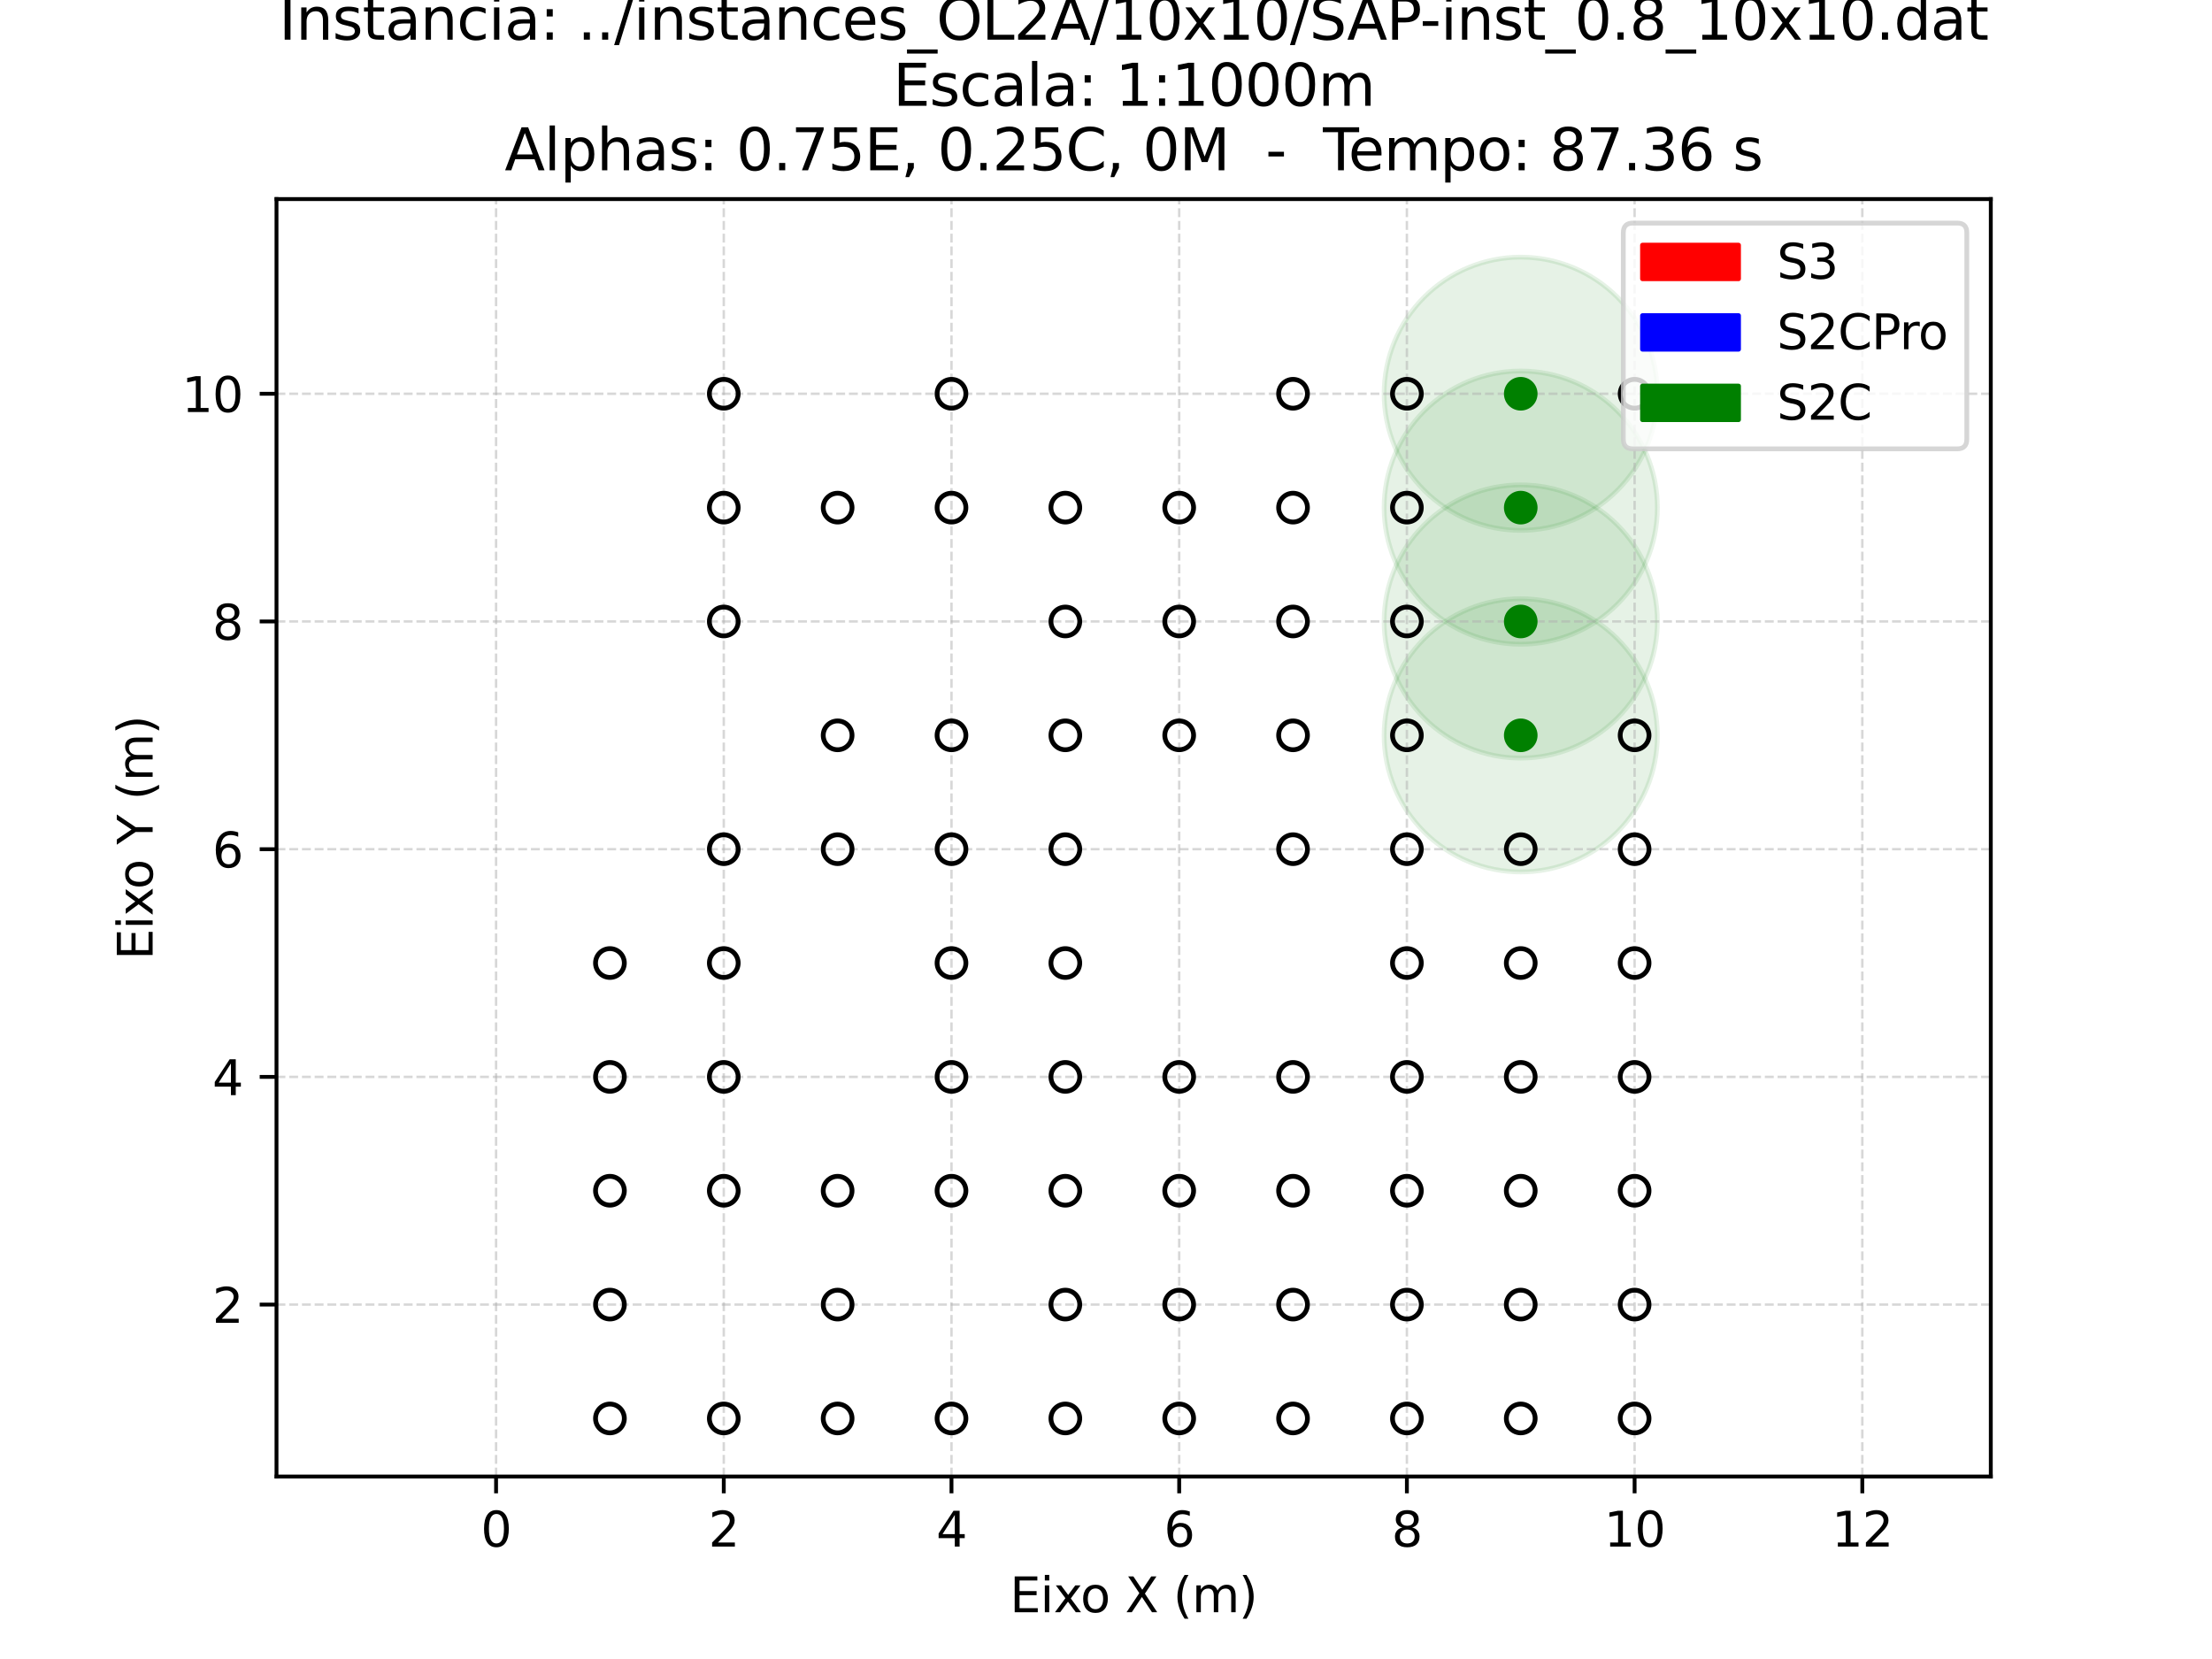 <?xml version="1.0" encoding="utf-8" standalone="no"?>
<!DOCTYPE svg PUBLIC "-//W3C//DTD SVG 1.1//EN"
  "http://www.w3.org/Graphics/SVG/1.1/DTD/svg11.dtd">
<svg xmlns:xlink="http://www.w3.org/1999/xlink" width="460.8pt" height="345.6pt" viewBox="0 0 460.8 345.6" xmlns="http://www.w3.org/2000/svg" version="1.1">
 <defs>
  <style type="text/css">*{stroke-linejoin: round; stroke-linecap: butt}</style>
 </defs>
 <g id="figure_1">
  <g id="patch_1">
   <path d="M 0 345.6 
L 460.8 345.6 
L 460.8 0 
L 0 0 
z
" style="fill: #ffffff"/>
  </g>
  <g id="axes_1">
   <g id="patch_2">
    <path d="M 57.6 307.584 
L 414.72 307.584 
L 414.72 41.472 
L 57.6 41.472 
z
" style="fill: #ffffff"/>
   </g>
   <g id="patch_3">
    <path d="M 316.8 181.643 
C 324.348 181.643 331.588 178.644 336.925 173.307 
C 342.262 167.97 345.261 160.73 345.261 153.182 
C 345.261 145.634 342.262 138.394 336.925 133.057 
C 331.588 127.72 324.348 124.721 316.8 124.721 
C 309.252 124.721 302.012 127.72 296.675 133.057 
C 291.338 138.394 288.339 145.634 288.339 153.182 
C 288.339 160.73 291.338 167.97 296.675 173.307 
C 302.012 178.644 309.252 181.643 316.8 181.643 
z
" clip-path="url(#p02392f5010)" style="fill: #008000; opacity: 0.1; stroke: #008000; stroke-linejoin: miter"/>
   </g>
   <g id="patch_4">
    <path d="M 316.8 157.926 
C 324.348 157.926 331.588 154.927 336.925 149.59 
C 342.262 144.252 345.261 137.012 345.261 129.464 
C 345.261 121.916 342.262 114.677 336.925 109.339 
C 331.588 104.002 324.348 101.003 316.8 101.003 
C 309.252 101.003 302.012 104.002 296.675 109.339 
C 291.338 114.677 288.339 121.916 288.339 129.464 
C 288.339 137.012 291.338 144.252 296.675 149.59 
C 302.012 154.927 309.252 157.926 316.8 157.926 
z
" clip-path="url(#p02392f5010)" style="fill: #008000; opacity: 0.1; stroke: #008000; stroke-linejoin: miter"/>
   </g>
   <g id="patch_5">
    <path d="M 316.8 134.208 
C 324.348 134.208 331.588 131.209 336.925 125.872 
C 342.262 120.535 345.261 113.295 345.261 105.747 
C 345.261 98.199 342.262 90.959 336.925 85.622 
C 331.588 80.284 324.348 77.286 316.8 77.286 
C 309.252 77.286 302.012 80.284 296.675 85.622 
C 291.338 90.959 288.339 98.199 288.339 105.747 
C 288.339 113.295 291.338 120.535 296.675 125.872 
C 302.012 131.209 309.252 134.208 316.8 134.208 
z
" clip-path="url(#p02392f5010)" style="fill: #008000; opacity: 0.1; stroke: #008000; stroke-linejoin: miter"/>
   </g>
   <g id="patch_6">
    <path d="M 316.8 110.49 
C 324.348 110.49 331.588 107.492 336.925 102.154 
C 342.262 96.817 345.261 89.577 345.261 82.029 
C 345.261 74.481 342.262 67.241 336.925 61.904 
C 331.588 56.567 324.348 53.568 316.8 53.568 
C 309.252 53.568 302.012 56.567 296.675 61.904 
C 291.338 67.241 288.339 74.481 288.339 82.029 
C 288.339 89.577 291.338 96.817 296.675 102.154 
C 302.012 107.492 309.252 110.49 316.8 110.49 
z
" clip-path="url(#p02392f5010)" style="fill: #008000; opacity: 0.1; stroke: #008000; stroke-linejoin: miter"/>
   </g>
   <g id="matplotlib.axis_1">
    <g id="xtick_1">
     <g id="line2d_1">
      <path d="M 103.341 307.584 
L 103.341 41.472 
" clip-path="url(#p02392f5010)" style="fill: none; stroke-dasharray: 1.85,0.8; stroke-dashoffset: 0; stroke: #b0b0b0; stroke-opacity: 0.5; stroke-width: 0.5"/>
     </g>
     <g id="line2d_2">
      <defs>
       <path id="m4725214a91" d="M 0 0 
L 0 3.5 
" style="stroke: #000000; stroke-width: 0.8"/>
      </defs>
      <g>
       <use xlink:href="#m4725214a91" x="103.341" y="307.584" style="stroke: #000000; stroke-width: 0.8"/>
      </g>
     </g>
     <g id="text_1">
      <!-- 0 -->
      <g transform="translate(100.16 322.182)scale(0.1 -0.1)">
       <defs>
        <path id="DejaVuSans-30" d="M 2034 4250 
Q 1547 4250 1301 3770 
Q 1056 3291 1056 2328 
Q 1056 1369 1301 889 
Q 1547 409 2034 409 
Q 2525 409 2770 889 
Q 3016 1369 3016 2328 
Q 3016 3291 2770 3770 
Q 2525 4250 2034 4250 
z
M 2034 4750 
Q 2819 4750 3233 4129 
Q 3647 3509 3647 2328 
Q 3647 1150 3233 529 
Q 2819 -91 2034 -91 
Q 1250 -91 836 529 
Q 422 1150 422 2328 
Q 422 3509 836 4129 
Q 1250 4750 2034 4750 
z
" transform="scale(0.016)"/>
       </defs>
       <use xlink:href="#DejaVuSans-30"/>
      </g>
     </g>
    </g>
    <g id="xtick_2">
     <g id="line2d_3">
      <path d="M 150.776 307.584 
L 150.776 41.472 
" clip-path="url(#p02392f5010)" style="fill: none; stroke-dasharray: 1.85,0.8; stroke-dashoffset: 0; stroke: #b0b0b0; stroke-opacity: 0.5; stroke-width: 0.5"/>
     </g>
     <g id="line2d_4">
      <g>
       <use xlink:href="#m4725214a91" x="150.776" y="307.584" style="stroke: #000000; stroke-width: 0.8"/>
      </g>
     </g>
     <g id="text_2">
      <!-- 2 -->
      <g transform="translate(147.595 322.182)scale(0.1 -0.1)">
       <defs>
        <path id="DejaVuSans-32" d="M 1228 531 
L 3431 531 
L 3431 0 
L 469 0 
L 469 531 
Q 828 903 1448 1529 
Q 2069 2156 2228 2338 
Q 2531 2678 2651 2914 
Q 2772 3150 2772 3378 
Q 2772 3750 2511 3984 
Q 2250 4219 1831 4219 
Q 1534 4219 1204 4116 
Q 875 4013 500 3803 
L 500 4441 
Q 881 4594 1212 4672 
Q 1544 4750 1819 4750 
Q 2544 4750 2975 4387 
Q 3406 4025 3406 3419 
Q 3406 3131 3298 2873 
Q 3191 2616 2906 2266 
Q 2828 2175 2409 1742 
Q 1991 1309 1228 531 
z
" transform="scale(0.016)"/>
       </defs>
       <use xlink:href="#DejaVuSans-32"/>
      </g>
     </g>
    </g>
    <g id="xtick_3">
     <g id="line2d_5">
      <path d="M 198.212 307.584 
L 198.212 41.472 
" clip-path="url(#p02392f5010)" style="fill: none; stroke-dasharray: 1.85,0.8; stroke-dashoffset: 0; stroke: #b0b0b0; stroke-opacity: 0.5; stroke-width: 0.5"/>
     </g>
     <g id="line2d_6">
      <g>
       <use xlink:href="#m4725214a91" x="198.212" y="307.584" style="stroke: #000000; stroke-width: 0.8"/>
      </g>
     </g>
     <g id="text_3">
      <!-- 4 -->
      <g transform="translate(195.031 322.182)scale(0.1 -0.1)">
       <defs>
        <path id="DejaVuSans-34" d="M 2419 4116 
L 825 1625 
L 2419 1625 
L 2419 4116 
z
M 2253 4666 
L 3047 4666 
L 3047 1625 
L 3713 1625 
L 3713 1100 
L 3047 1100 
L 3047 0 
L 2419 0 
L 2419 1100 
L 313 1100 
L 313 1709 
L 2253 4666 
z
" transform="scale(0.016)"/>
       </defs>
       <use xlink:href="#DejaVuSans-34"/>
      </g>
     </g>
    </g>
    <g id="xtick_4">
     <g id="line2d_7">
      <path d="M 245.647 307.584 
L 245.647 41.472 
" clip-path="url(#p02392f5010)" style="fill: none; stroke-dasharray: 1.85,0.8; stroke-dashoffset: 0; stroke: #b0b0b0; stroke-opacity: 0.5; stroke-width: 0.5"/>
     </g>
     <g id="line2d_8">
      <g>
       <use xlink:href="#m4725214a91" x="245.647" y="307.584" style="stroke: #000000; stroke-width: 0.8"/>
      </g>
     </g>
     <g id="text_4">
      <!-- 6 -->
      <g transform="translate(242.466 322.182)scale(0.1 -0.1)">
       <defs>
        <path id="DejaVuSans-36" d="M 2113 2584 
Q 1688 2584 1439 2293 
Q 1191 2003 1191 1497 
Q 1191 994 1439 701 
Q 1688 409 2113 409 
Q 2538 409 2786 701 
Q 3034 994 3034 1497 
Q 3034 2003 2786 2293 
Q 2538 2584 2113 2584 
z
M 3366 4563 
L 3366 3988 
Q 3128 4100 2886 4159 
Q 2644 4219 2406 4219 
Q 1781 4219 1451 3797 
Q 1122 3375 1075 2522 
Q 1259 2794 1537 2939 
Q 1816 3084 2150 3084 
Q 2853 3084 3261 2657 
Q 3669 2231 3669 1497 
Q 3669 778 3244 343 
Q 2819 -91 2113 -91 
Q 1303 -91 875 529 
Q 447 1150 447 2328 
Q 447 3434 972 4092 
Q 1497 4750 2381 4750 
Q 2619 4750 2861 4703 
Q 3103 4656 3366 4563 
z
" transform="scale(0.016)"/>
       </defs>
       <use xlink:href="#DejaVuSans-36"/>
      </g>
     </g>
    </g>
    <g id="xtick_5">
     <g id="line2d_9">
      <path d="M 293.082 307.584 
L 293.082 41.472 
" clip-path="url(#p02392f5010)" style="fill: none; stroke-dasharray: 1.85,0.8; stroke-dashoffset: 0; stroke: #b0b0b0; stroke-opacity: 0.5; stroke-width: 0.5"/>
     </g>
     <g id="line2d_10">
      <g>
       <use xlink:href="#m4725214a91" x="293.082" y="307.584" style="stroke: #000000; stroke-width: 0.8"/>
      </g>
     </g>
     <g id="text_5">
      <!-- 8 -->
      <g transform="translate(289.901 322.182)scale(0.1 -0.1)">
       <defs>
        <path id="DejaVuSans-38" d="M 2034 2216 
Q 1584 2216 1326 1975 
Q 1069 1734 1069 1313 
Q 1069 891 1326 650 
Q 1584 409 2034 409 
Q 2484 409 2743 651 
Q 3003 894 3003 1313 
Q 3003 1734 2745 1975 
Q 2488 2216 2034 2216 
z
M 1403 2484 
Q 997 2584 770 2862 
Q 544 3141 544 3541 
Q 544 4100 942 4425 
Q 1341 4750 2034 4750 
Q 2731 4750 3128 4425 
Q 3525 4100 3525 3541 
Q 3525 3141 3298 2862 
Q 3072 2584 2669 2484 
Q 3125 2378 3379 2068 
Q 3634 1759 3634 1313 
Q 3634 634 3220 271 
Q 2806 -91 2034 -91 
Q 1263 -91 848 271 
Q 434 634 434 1313 
Q 434 1759 690 2068 
Q 947 2378 1403 2484 
z
M 1172 3481 
Q 1172 3119 1398 2916 
Q 1625 2713 2034 2713 
Q 2441 2713 2670 2916 
Q 2900 3119 2900 3481 
Q 2900 3844 2670 4047 
Q 2441 4250 2034 4250 
Q 1625 4250 1398 4047 
Q 1172 3844 1172 3481 
z
" transform="scale(0.016)"/>
       </defs>
       <use xlink:href="#DejaVuSans-38"/>
      </g>
     </g>
    </g>
    <g id="xtick_6">
     <g id="line2d_11">
      <path d="M 340.518 307.584 
L 340.518 41.472 
" clip-path="url(#p02392f5010)" style="fill: none; stroke-dasharray: 1.85,0.8; stroke-dashoffset: 0; stroke: #b0b0b0; stroke-opacity: 0.5; stroke-width: 0.5"/>
     </g>
     <g id="line2d_12">
      <g>
       <use xlink:href="#m4725214a91" x="340.518" y="307.584" style="stroke: #000000; stroke-width: 0.8"/>
      </g>
     </g>
     <g id="text_6">
      <!-- 10 -->
      <g transform="translate(334.155 322.182)scale(0.1 -0.1)">
       <defs>
        <path id="DejaVuSans-31" d="M 794 531 
L 1825 531 
L 1825 4091 
L 703 3866 
L 703 4441 
L 1819 4666 
L 2450 4666 
L 2450 531 
L 3481 531 
L 3481 0 
L 794 0 
L 794 531 
z
" transform="scale(0.016)"/>
       </defs>
       <use xlink:href="#DejaVuSans-31"/>
       <use xlink:href="#DejaVuSans-30" x="63.623"/>
      </g>
     </g>
    </g>
    <g id="xtick_7">
     <g id="line2d_13">
      <path d="M 387.953 307.584 
L 387.953 41.472 
" clip-path="url(#p02392f5010)" style="fill: none; stroke-dasharray: 1.85,0.8; stroke-dashoffset: 0; stroke: #b0b0b0; stroke-opacity: 0.5; stroke-width: 0.5"/>
     </g>
     <g id="line2d_14">
      <g>
       <use xlink:href="#m4725214a91" x="387.953" y="307.584" style="stroke: #000000; stroke-width: 0.8"/>
      </g>
     </g>
     <g id="text_7">
      <!-- 12 -->
      <g transform="translate(381.59 322.182)scale(0.1 -0.1)">
       <use xlink:href="#DejaVuSans-31"/>
       <use xlink:href="#DejaVuSans-32" x="63.623"/>
      </g>
     </g>
    </g>
    <g id="text_8">
     <!-- Eixo X (m) -->
     <g transform="translate(210.374 335.861)scale(0.1 -0.1)">
      <defs>
       <path id="DejaVuSans-45" d="M 628 4666 
L 3578 4666 
L 3578 4134 
L 1259 4134 
L 1259 2753 
L 3481 2753 
L 3481 2222 
L 1259 2222 
L 1259 531 
L 3634 531 
L 3634 0 
L 628 0 
L 628 4666 
z
" transform="scale(0.016)"/>
       <path id="DejaVuSans-69" d="M 603 3500 
L 1178 3500 
L 1178 0 
L 603 0 
L 603 3500 
z
M 603 4863 
L 1178 4863 
L 1178 4134 
L 603 4134 
L 603 4863 
z
" transform="scale(0.016)"/>
       <path id="DejaVuSans-78" d="M 3513 3500 
L 2247 1797 
L 3578 0 
L 2900 0 
L 1881 1375 
L 863 0 
L 184 0 
L 1544 1831 
L 300 3500 
L 978 3500 
L 1906 2253 
L 2834 3500 
L 3513 3500 
z
" transform="scale(0.016)"/>
       <path id="DejaVuSans-6f" d="M 1959 3097 
Q 1497 3097 1228 2736 
Q 959 2375 959 1747 
Q 959 1119 1226 758 
Q 1494 397 1959 397 
Q 2419 397 2687 759 
Q 2956 1122 2956 1747 
Q 2956 2369 2687 2733 
Q 2419 3097 1959 3097 
z
M 1959 3584 
Q 2709 3584 3137 3096 
Q 3566 2609 3566 1747 
Q 3566 888 3137 398 
Q 2709 -91 1959 -91 
Q 1206 -91 779 398 
Q 353 888 353 1747 
Q 353 2609 779 3096 
Q 1206 3584 1959 3584 
z
" transform="scale(0.016)"/>
       <path id="DejaVuSans-20" transform="scale(0.016)"/>
       <path id="DejaVuSans-58" d="M 403 4666 
L 1081 4666 
L 2241 2931 
L 3406 4666 
L 4084 4666 
L 2584 2425 
L 4184 0 
L 3506 0 
L 2194 1984 
L 872 0 
L 191 0 
L 1856 2491 
L 403 4666 
z
" transform="scale(0.016)"/>
       <path id="DejaVuSans-28" d="M 1984 4856 
Q 1566 4138 1362 3434 
Q 1159 2731 1159 2009 
Q 1159 1288 1364 580 
Q 1569 -128 1984 -844 
L 1484 -844 
Q 1016 -109 783 600 
Q 550 1309 550 2009 
Q 550 2706 781 3412 
Q 1013 4119 1484 4856 
L 1984 4856 
z
" transform="scale(0.016)"/>
       <path id="DejaVuSans-6d" d="M 3328 2828 
Q 3544 3216 3844 3400 
Q 4144 3584 4550 3584 
Q 5097 3584 5394 3201 
Q 5691 2819 5691 2113 
L 5691 0 
L 5113 0 
L 5113 2094 
Q 5113 2597 4934 2840 
Q 4756 3084 4391 3084 
Q 3944 3084 3684 2787 
Q 3425 2491 3425 1978 
L 3425 0 
L 2847 0 
L 2847 2094 
Q 2847 2600 2669 2842 
Q 2491 3084 2119 3084 
Q 1678 3084 1418 2786 
Q 1159 2488 1159 1978 
L 1159 0 
L 581 0 
L 581 3500 
L 1159 3500 
L 1159 2956 
Q 1356 3278 1631 3431 
Q 1906 3584 2284 3584 
Q 2666 3584 2933 3390 
Q 3200 3197 3328 2828 
z
" transform="scale(0.016)"/>
       <path id="DejaVuSans-29" d="M 513 4856 
L 1013 4856 
Q 1481 4119 1714 3412 
Q 1947 2706 1947 2009 
Q 1947 1309 1714 600 
Q 1481 -109 1013 -844 
L 513 -844 
Q 928 -128 1133 580 
Q 1338 1288 1338 2009 
Q 1338 2731 1133 3434 
Q 928 4138 513 4856 
z
" transform="scale(0.016)"/>
      </defs>
      <use xlink:href="#DejaVuSans-45"/>
      <use xlink:href="#DejaVuSans-69" x="63.184"/>
      <use xlink:href="#DejaVuSans-78" x="90.967"/>
      <use xlink:href="#DejaVuSans-6f" x="147.021"/>
      <use xlink:href="#DejaVuSans-20" x="208.203"/>
      <use xlink:href="#DejaVuSans-58" x="239.99"/>
      <use xlink:href="#DejaVuSans-20" x="308.496"/>
      <use xlink:href="#DejaVuSans-28" x="340.283"/>
      <use xlink:href="#DejaVuSans-6d" x="379.297"/>
      <use xlink:href="#DejaVuSans-29" x="476.709"/>
     </g>
    </g>
   </g>
   <g id="matplotlib.axis_2">
    <g id="ytick_1">
     <g id="line2d_15">
      <path d="M 57.6 271.77 
L 414.72 271.77 
" clip-path="url(#p02392f5010)" style="fill: none; stroke-dasharray: 1.85,0.8; stroke-dashoffset: 0; stroke: #b0b0b0; stroke-opacity: 0.5; stroke-width: 0.5"/>
     </g>
     <g id="line2d_16">
      <defs>
       <path id="m275f5fbd5b" d="M 0 0 
L -3.5 0 
" style="stroke: #000000; stroke-width: 0.8"/>
      </defs>
      <g>
       <use xlink:href="#m275f5fbd5b" x="57.6" y="271.77" style="stroke: #000000; stroke-width: 0.8"/>
      </g>
     </g>
     <g id="text_9">
      <!-- 2 -->
      <g transform="translate(44.237 275.57)scale(0.1 -0.1)">
       <use xlink:href="#DejaVuSans-32"/>
      </g>
     </g>
    </g>
    <g id="ytick_2">
     <g id="line2d_17">
      <path d="M 57.6 224.335 
L 414.72 224.335 
" clip-path="url(#p02392f5010)" style="fill: none; stroke-dasharray: 1.85,0.8; stroke-dashoffset: 0; stroke: #b0b0b0; stroke-opacity: 0.5; stroke-width: 0.5"/>
     </g>
     <g id="line2d_18">
      <g>
       <use xlink:href="#m275f5fbd5b" x="57.6" y="224.335" style="stroke: #000000; stroke-width: 0.8"/>
      </g>
     </g>
     <g id="text_10">
      <!-- 4 -->
      <g transform="translate(44.237 228.134)scale(0.1 -0.1)">
       <use xlink:href="#DejaVuSans-34"/>
      </g>
     </g>
    </g>
    <g id="ytick_3">
     <g id="line2d_19">
      <path d="M 57.6 176.9 
L 414.72 176.9 
" clip-path="url(#p02392f5010)" style="fill: none; stroke-dasharray: 1.85,0.8; stroke-dashoffset: 0; stroke: #b0b0b0; stroke-opacity: 0.5; stroke-width: 0.5"/>
     </g>
     <g id="line2d_20">
      <g>
       <use xlink:href="#m275f5fbd5b" x="57.6" y="176.9" style="stroke: #000000; stroke-width: 0.8"/>
      </g>
     </g>
     <g id="text_11">
      <!-- 6 -->
      <g transform="translate(44.237 180.699)scale(0.1 -0.1)">
       <use xlink:href="#DejaVuSans-36"/>
      </g>
     </g>
    </g>
    <g id="ytick_4">
     <g id="line2d_21">
      <path d="M 57.6 129.464 
L 414.72 129.464 
" clip-path="url(#p02392f5010)" style="fill: none; stroke-dasharray: 1.85,0.8; stroke-dashoffset: 0; stroke: #b0b0b0; stroke-opacity: 0.5; stroke-width: 0.5"/>
     </g>
     <g id="line2d_22">
      <g>
       <use xlink:href="#m275f5fbd5b" x="57.6" y="129.464" style="stroke: #000000; stroke-width: 0.8"/>
      </g>
     </g>
     <g id="text_12">
      <!-- 8 -->
      <g transform="translate(44.237 133.264)scale(0.1 -0.1)">
       <use xlink:href="#DejaVuSans-38"/>
      </g>
     </g>
    </g>
    <g id="ytick_5">
     <g id="line2d_23">
      <path d="M 57.6 82.029 
L 414.72 82.029 
" clip-path="url(#p02392f5010)" style="fill: none; stroke-dasharray: 1.85,0.8; stroke-dashoffset: 0; stroke: #b0b0b0; stroke-opacity: 0.5; stroke-width: 0.5"/>
     </g>
     <g id="line2d_24">
      <g>
       <use xlink:href="#m275f5fbd5b" x="57.6" y="82.029" style="stroke: #000000; stroke-width: 0.8"/>
      </g>
     </g>
     <g id="text_13">
      <!-- 10 -->
      <g transform="translate(37.875 85.828)scale(0.1 -0.1)">
       <use xlink:href="#DejaVuSans-31"/>
       <use xlink:href="#DejaVuSans-30" x="63.623"/>
      </g>
     </g>
    </g>
    <g id="text_14">
     <!-- Eixo Y (m) -->
     <g transform="translate(31.795 199.943)rotate(-90)scale(0.1 -0.1)">
      <defs>
       <path id="DejaVuSans-59" d="M -13 4666 
L 666 4666 
L 1959 2747 
L 3244 4666 
L 3922 4666 
L 2272 2222 
L 2272 0 
L 1638 0 
L 1638 2222 
L -13 4666 
z
" transform="scale(0.016)"/>
      </defs>
      <use xlink:href="#DejaVuSans-45"/>
      <use xlink:href="#DejaVuSans-69" x="63.184"/>
      <use xlink:href="#DejaVuSans-78" x="90.967"/>
      <use xlink:href="#DejaVuSans-6f" x="147.021"/>
      <use xlink:href="#DejaVuSans-20" x="208.203"/>
      <use xlink:href="#DejaVuSans-59" x="239.99"/>
      <use xlink:href="#DejaVuSans-20" x="301.074"/>
      <use xlink:href="#DejaVuSans-28" x="332.861"/>
      <use xlink:href="#DejaVuSans-6d" x="371.875"/>
      <use xlink:href="#DejaVuSans-29" x="469.287"/>
     </g>
    </g>
   </g>
   <g id="line2d_25">
    <defs>
     <path id="m1b17b3d517" d="M 0 3 
C 0.796 3 1.559 2.684 2.121 2.121 
C 2.684 1.559 3 0.796 3 0 
C 3 -0.796 2.684 -1.559 2.121 -2.121 
C 1.559 -2.684 0.796 -3 0 -3 
C -0.796 -3 -1.559 -2.684 -2.121 -2.121 
C -2.684 -1.559 -3 -0.796 -3 0 
C -3 0.796 -2.684 1.559 -2.121 2.121 
C -1.559 2.684 -0.796 3 0 3 
z
" style="stroke: #000000"/>
    </defs>
    <g clip-path="url(#p02392f5010)">
     <use xlink:href="#m1b17b3d517" x="127.059" y="295.488" style="fill-opacity: 0; stroke: #000000"/>
    </g>
   </g>
   <g id="line2d_26">
    <g clip-path="url(#p02392f5010)">
     <use xlink:href="#m1b17b3d517" x="127.059" y="271.77" style="fill-opacity: 0; stroke: #000000"/>
    </g>
   </g>
   <g id="line2d_27">
    <g clip-path="url(#p02392f5010)">
     <use xlink:href="#m1b17b3d517" x="127.059" y="248.053" style="fill-opacity: 0; stroke: #000000"/>
    </g>
   </g>
   <g id="line2d_28">
    <g clip-path="url(#p02392f5010)">
     <use xlink:href="#m1b17b3d517" x="127.059" y="224.335" style="fill-opacity: 0; stroke: #000000"/>
    </g>
   </g>
   <g id="line2d_29">
    <g clip-path="url(#p02392f5010)">
     <use xlink:href="#m1b17b3d517" x="127.059" y="200.617" style="fill-opacity: 0; stroke: #000000"/>
    </g>
   </g>
   <g id="line2d_30">
    <g clip-path="url(#p02392f5010)">
     <use xlink:href="#m1b17b3d517" x="150.776" y="295.488" style="fill-opacity: 0; stroke: #000000"/>
    </g>
   </g>
   <g id="line2d_31">
    <g clip-path="url(#p02392f5010)">
     <use xlink:href="#m1b17b3d517" x="150.776" y="248.053" style="fill-opacity: 0; stroke: #000000"/>
    </g>
   </g>
   <g id="line2d_32">
    <g clip-path="url(#p02392f5010)">
     <use xlink:href="#m1b17b3d517" x="150.776" y="224.335" style="fill-opacity: 0; stroke: #000000"/>
    </g>
   </g>
   <g id="line2d_33">
    <g clip-path="url(#p02392f5010)">
     <use xlink:href="#m1b17b3d517" x="150.776" y="200.617" style="fill-opacity: 0; stroke: #000000"/>
    </g>
   </g>
   <g id="line2d_34">
    <g clip-path="url(#p02392f5010)">
     <use xlink:href="#m1b17b3d517" x="150.776" y="176.9" style="fill-opacity: 0; stroke: #000000"/>
    </g>
   </g>
   <g id="line2d_35">
    <g clip-path="url(#p02392f5010)">
     <use xlink:href="#m1b17b3d517" x="150.776" y="129.464" style="fill-opacity: 0; stroke: #000000"/>
    </g>
   </g>
   <g id="line2d_36">
    <g clip-path="url(#p02392f5010)">
     <use xlink:href="#m1b17b3d517" x="150.776" y="105.747" style="fill-opacity: 0; stroke: #000000"/>
    </g>
   </g>
   <g id="line2d_37">
    <g clip-path="url(#p02392f5010)">
     <use xlink:href="#m1b17b3d517" x="150.776" y="82.029" style="fill-opacity: 0; stroke: #000000"/>
    </g>
   </g>
   <g id="line2d_38">
    <g clip-path="url(#p02392f5010)">
     <use xlink:href="#m1b17b3d517" x="174.494" y="295.488" style="fill-opacity: 0; stroke: #000000"/>
    </g>
   </g>
   <g id="line2d_39">
    <g clip-path="url(#p02392f5010)">
     <use xlink:href="#m1b17b3d517" x="174.494" y="271.77" style="fill-opacity: 0; stroke: #000000"/>
    </g>
   </g>
   <g id="line2d_40">
    <g clip-path="url(#p02392f5010)">
     <use xlink:href="#m1b17b3d517" x="174.494" y="248.053" style="fill-opacity: 0; stroke: #000000"/>
    </g>
   </g>
   <g id="line2d_41">
    <g clip-path="url(#p02392f5010)">
     <use xlink:href="#m1b17b3d517" x="174.494" y="176.9" style="fill-opacity: 0; stroke: #000000"/>
    </g>
   </g>
   <g id="line2d_42">
    <g clip-path="url(#p02392f5010)">
     <use xlink:href="#m1b17b3d517" x="174.494" y="153.182" style="fill-opacity: 0; stroke: #000000"/>
    </g>
   </g>
   <g id="line2d_43">
    <g clip-path="url(#p02392f5010)">
     <use xlink:href="#m1b17b3d517" x="174.494" y="105.747" style="fill-opacity: 0; stroke: #000000"/>
    </g>
   </g>
   <g id="line2d_44">
    <g clip-path="url(#p02392f5010)">
     <use xlink:href="#m1b17b3d517" x="198.212" y="295.488" style="fill-opacity: 0; stroke: #000000"/>
    </g>
   </g>
   <g id="line2d_45">
    <g clip-path="url(#p02392f5010)">
     <use xlink:href="#m1b17b3d517" x="198.212" y="248.053" style="fill-opacity: 0; stroke: #000000"/>
    </g>
   </g>
   <g id="line2d_46">
    <g clip-path="url(#p02392f5010)">
     <use xlink:href="#m1b17b3d517" x="198.212" y="224.335" style="fill-opacity: 0; stroke: #000000"/>
    </g>
   </g>
   <g id="line2d_47">
    <g clip-path="url(#p02392f5010)">
     <use xlink:href="#m1b17b3d517" x="198.212" y="200.617" style="fill-opacity: 0; stroke: #000000"/>
    </g>
   </g>
   <g id="line2d_48">
    <g clip-path="url(#p02392f5010)">
     <use xlink:href="#m1b17b3d517" x="198.212" y="176.9" style="fill-opacity: 0; stroke: #000000"/>
    </g>
   </g>
   <g id="line2d_49">
    <g clip-path="url(#p02392f5010)">
     <use xlink:href="#m1b17b3d517" x="198.212" y="153.182" style="fill-opacity: 0; stroke: #000000"/>
    </g>
   </g>
   <g id="line2d_50">
    <g clip-path="url(#p02392f5010)">
     <use xlink:href="#m1b17b3d517" x="198.212" y="105.747" style="fill-opacity: 0; stroke: #000000"/>
    </g>
   </g>
   <g id="line2d_51">
    <g clip-path="url(#p02392f5010)">
     <use xlink:href="#m1b17b3d517" x="198.212" y="82.029" style="fill-opacity: 0; stroke: #000000"/>
    </g>
   </g>
   <g id="line2d_52">
    <g clip-path="url(#p02392f5010)">
     <use xlink:href="#m1b17b3d517" x="221.929" y="295.488" style="fill-opacity: 0; stroke: #000000"/>
    </g>
   </g>
   <g id="line2d_53">
    <g clip-path="url(#p02392f5010)">
     <use xlink:href="#m1b17b3d517" x="221.929" y="271.77" style="fill-opacity: 0; stroke: #000000"/>
    </g>
   </g>
   <g id="line2d_54">
    <g clip-path="url(#p02392f5010)">
     <use xlink:href="#m1b17b3d517" x="221.929" y="248.053" style="fill-opacity: 0; stroke: #000000"/>
    </g>
   </g>
   <g id="line2d_55">
    <g clip-path="url(#p02392f5010)">
     <use xlink:href="#m1b17b3d517" x="221.929" y="224.335" style="fill-opacity: 0; stroke: #000000"/>
    </g>
   </g>
   <g id="line2d_56">
    <g clip-path="url(#p02392f5010)">
     <use xlink:href="#m1b17b3d517" x="221.929" y="200.617" style="fill-opacity: 0; stroke: #000000"/>
    </g>
   </g>
   <g id="line2d_57">
    <g clip-path="url(#p02392f5010)">
     <use xlink:href="#m1b17b3d517" x="221.929" y="176.9" style="fill-opacity: 0; stroke: #000000"/>
    </g>
   </g>
   <g id="line2d_58">
    <g clip-path="url(#p02392f5010)">
     <use xlink:href="#m1b17b3d517" x="221.929" y="153.182" style="fill-opacity: 0; stroke: #000000"/>
    </g>
   </g>
   <g id="line2d_59">
    <g clip-path="url(#p02392f5010)">
     <use xlink:href="#m1b17b3d517" x="221.929" y="129.464" style="fill-opacity: 0; stroke: #000000"/>
    </g>
   </g>
   <g id="line2d_60">
    <g clip-path="url(#p02392f5010)">
     <use xlink:href="#m1b17b3d517" x="221.929" y="105.747" style="fill-opacity: 0; stroke: #000000"/>
    </g>
   </g>
   <g id="line2d_61">
    <g clip-path="url(#p02392f5010)">
     <use xlink:href="#m1b17b3d517" x="245.647" y="295.488" style="fill-opacity: 0; stroke: #000000"/>
    </g>
   </g>
   <g id="line2d_62">
    <g clip-path="url(#p02392f5010)">
     <use xlink:href="#m1b17b3d517" x="245.647" y="271.77" style="fill-opacity: 0; stroke: #000000"/>
    </g>
   </g>
   <g id="line2d_63">
    <g clip-path="url(#p02392f5010)">
     <use xlink:href="#m1b17b3d517" x="245.647" y="248.053" style="fill-opacity: 0; stroke: #000000"/>
    </g>
   </g>
   <g id="line2d_64">
    <g clip-path="url(#p02392f5010)">
     <use xlink:href="#m1b17b3d517" x="245.647" y="224.335" style="fill-opacity: 0; stroke: #000000"/>
    </g>
   </g>
   <g id="line2d_65">
    <g clip-path="url(#p02392f5010)">
     <use xlink:href="#m1b17b3d517" x="245.647" y="153.182" style="fill-opacity: 0; stroke: #000000"/>
    </g>
   </g>
   <g id="line2d_66">
    <g clip-path="url(#p02392f5010)">
     <use xlink:href="#m1b17b3d517" x="245.647" y="129.464" style="fill-opacity: 0; stroke: #000000"/>
    </g>
   </g>
   <g id="line2d_67">
    <g clip-path="url(#p02392f5010)">
     <use xlink:href="#m1b17b3d517" x="245.647" y="105.747" style="fill-opacity: 0; stroke: #000000"/>
    </g>
   </g>
   <g id="line2d_68">
    <g clip-path="url(#p02392f5010)">
     <use xlink:href="#m1b17b3d517" x="269.365" y="295.488" style="fill-opacity: 0; stroke: #000000"/>
    </g>
   </g>
   <g id="line2d_69">
    <g clip-path="url(#p02392f5010)">
     <use xlink:href="#m1b17b3d517" x="269.365" y="271.77" style="fill-opacity: 0; stroke: #000000"/>
    </g>
   </g>
   <g id="line2d_70">
    <g clip-path="url(#p02392f5010)">
     <use xlink:href="#m1b17b3d517" x="269.365" y="248.053" style="fill-opacity: 0; stroke: #000000"/>
    </g>
   </g>
   <g id="line2d_71">
    <g clip-path="url(#p02392f5010)">
     <use xlink:href="#m1b17b3d517" x="269.365" y="224.335" style="fill-opacity: 0; stroke: #000000"/>
    </g>
   </g>
   <g id="line2d_72">
    <g clip-path="url(#p02392f5010)">
     <use xlink:href="#m1b17b3d517" x="269.365" y="176.9" style="fill-opacity: 0; stroke: #000000"/>
    </g>
   </g>
   <g id="line2d_73">
    <g clip-path="url(#p02392f5010)">
     <use xlink:href="#m1b17b3d517" x="269.365" y="153.182" style="fill-opacity: 0; stroke: #000000"/>
    </g>
   </g>
   <g id="line2d_74">
    <g clip-path="url(#p02392f5010)">
     <use xlink:href="#m1b17b3d517" x="269.365" y="129.464" style="fill-opacity: 0; stroke: #000000"/>
    </g>
   </g>
   <g id="line2d_75">
    <g clip-path="url(#p02392f5010)">
     <use xlink:href="#m1b17b3d517" x="269.365" y="105.747" style="fill-opacity: 0; stroke: #000000"/>
    </g>
   </g>
   <g id="line2d_76">
    <g clip-path="url(#p02392f5010)">
     <use xlink:href="#m1b17b3d517" x="269.365" y="82.029" style="fill-opacity: 0; stroke: #000000"/>
    </g>
   </g>
   <g id="line2d_77">
    <g clip-path="url(#p02392f5010)">
     <use xlink:href="#m1b17b3d517" x="293.082" y="295.488" style="fill-opacity: 0; stroke: #000000"/>
    </g>
   </g>
   <g id="line2d_78">
    <g clip-path="url(#p02392f5010)">
     <use xlink:href="#m1b17b3d517" x="293.082" y="271.77" style="fill-opacity: 0; stroke: #000000"/>
    </g>
   </g>
   <g id="line2d_79">
    <g clip-path="url(#p02392f5010)">
     <use xlink:href="#m1b17b3d517" x="293.082" y="248.053" style="fill-opacity: 0; stroke: #000000"/>
    </g>
   </g>
   <g id="line2d_80">
    <g clip-path="url(#p02392f5010)">
     <use xlink:href="#m1b17b3d517" x="293.082" y="224.335" style="fill-opacity: 0; stroke: #000000"/>
    </g>
   </g>
   <g id="line2d_81">
    <g clip-path="url(#p02392f5010)">
     <use xlink:href="#m1b17b3d517" x="293.082" y="200.617" style="fill-opacity: 0; stroke: #000000"/>
    </g>
   </g>
   <g id="line2d_82">
    <g clip-path="url(#p02392f5010)">
     <use xlink:href="#m1b17b3d517" x="293.082" y="176.9" style="fill-opacity: 0; stroke: #000000"/>
    </g>
   </g>
   <g id="line2d_83">
    <g clip-path="url(#p02392f5010)">
     <use xlink:href="#m1b17b3d517" x="293.082" y="153.182" style="fill-opacity: 0; stroke: #000000"/>
    </g>
   </g>
   <g id="line2d_84">
    <g clip-path="url(#p02392f5010)">
     <use xlink:href="#m1b17b3d517" x="293.082" y="129.464" style="fill-opacity: 0; stroke: #000000"/>
    </g>
   </g>
   <g id="line2d_85">
    <g clip-path="url(#p02392f5010)">
     <use xlink:href="#m1b17b3d517" x="293.082" y="105.747" style="fill-opacity: 0; stroke: #000000"/>
    </g>
   </g>
   <g id="line2d_86">
    <g clip-path="url(#p02392f5010)">
     <use xlink:href="#m1b17b3d517" x="293.082" y="82.029" style="fill-opacity: 0; stroke: #000000"/>
    </g>
   </g>
   <g id="line2d_87">
    <g clip-path="url(#p02392f5010)">
     <use xlink:href="#m1b17b3d517" x="316.8" y="295.488" style="fill-opacity: 0; stroke: #000000"/>
    </g>
   </g>
   <g id="line2d_88">
    <g clip-path="url(#p02392f5010)">
     <use xlink:href="#m1b17b3d517" x="316.8" y="271.77" style="fill-opacity: 0; stroke: #000000"/>
    </g>
   </g>
   <g id="line2d_89">
    <g clip-path="url(#p02392f5010)">
     <use xlink:href="#m1b17b3d517" x="316.8" y="248.053" style="fill-opacity: 0; stroke: #000000"/>
    </g>
   </g>
   <g id="line2d_90">
    <g clip-path="url(#p02392f5010)">
     <use xlink:href="#m1b17b3d517" x="316.8" y="224.335" style="fill-opacity: 0; stroke: #000000"/>
    </g>
   </g>
   <g id="line2d_91">
    <g clip-path="url(#p02392f5010)">
     <use xlink:href="#m1b17b3d517" x="316.8" y="200.617" style="fill-opacity: 0; stroke: #000000"/>
    </g>
   </g>
   <g id="line2d_92">
    <g clip-path="url(#p02392f5010)">
     <use xlink:href="#m1b17b3d517" x="316.8" y="176.9" style="fill-opacity: 0; stroke: #000000"/>
    </g>
   </g>
   <g id="line2d_93">
    <defs>
     <path id="m2c55b4a565" d="M 0 3 
C 0.796 3 1.559 2.684 2.121 2.121 
C 2.684 1.559 3 0.796 3 0 
C 3 -0.796 2.684 -1.559 2.121 -2.121 
C 1.559 -2.684 0.796 -3 0 -3 
C -0.796 -3 -1.559 -2.684 -2.121 -2.121 
C -2.684 -1.559 -3 -0.796 -3 0 
C -3 0.796 -2.684 1.559 -2.121 2.121 
C -1.559 2.684 -0.796 3 0 3 
z
" style="stroke: #008000"/>
    </defs>
    <g clip-path="url(#p02392f5010)">
     <use xlink:href="#m2c55b4a565" x="316.8" y="153.182" style="fill: #008000; stroke: #008000"/>
    </g>
   </g>
   <g id="line2d_94">
    <g clip-path="url(#p02392f5010)">
     <use xlink:href="#m2c55b4a565" x="316.8" y="129.464" style="fill: #008000; stroke: #008000"/>
    </g>
   </g>
   <g id="line2d_95">
    <g clip-path="url(#p02392f5010)">
     <use xlink:href="#m2c55b4a565" x="316.8" y="105.747" style="fill: #008000; stroke: #008000"/>
    </g>
   </g>
   <g id="line2d_96">
    <g clip-path="url(#p02392f5010)">
     <use xlink:href="#m2c55b4a565" x="316.8" y="82.029" style="fill: #008000; stroke: #008000"/>
    </g>
   </g>
   <g id="line2d_97">
    <g clip-path="url(#p02392f5010)">
     <use xlink:href="#m1b17b3d517" x="340.518" y="295.488" style="fill-opacity: 0; stroke: #000000"/>
    </g>
   </g>
   <g id="line2d_98">
    <g clip-path="url(#p02392f5010)">
     <use xlink:href="#m1b17b3d517" x="340.518" y="271.77" style="fill-opacity: 0; stroke: #000000"/>
    </g>
   </g>
   <g id="line2d_99">
    <g clip-path="url(#p02392f5010)">
     <use xlink:href="#m1b17b3d517" x="340.518" y="248.053" style="fill-opacity: 0; stroke: #000000"/>
    </g>
   </g>
   <g id="line2d_100">
    <g clip-path="url(#p02392f5010)">
     <use xlink:href="#m1b17b3d517" x="340.518" y="224.335" style="fill-opacity: 0; stroke: #000000"/>
    </g>
   </g>
   <g id="line2d_101">
    <g clip-path="url(#p02392f5010)">
     <use xlink:href="#m1b17b3d517" x="340.518" y="200.617" style="fill-opacity: 0; stroke: #000000"/>
    </g>
   </g>
   <g id="line2d_102">
    <g clip-path="url(#p02392f5010)">
     <use xlink:href="#m1b17b3d517" x="340.518" y="176.9" style="fill-opacity: 0; stroke: #000000"/>
    </g>
   </g>
   <g id="line2d_103">
    <g clip-path="url(#p02392f5010)">
     <use xlink:href="#m1b17b3d517" x="340.518" y="153.182" style="fill-opacity: 0; stroke: #000000"/>
    </g>
   </g>
   <g id="line2d_104">
    <g clip-path="url(#p02392f5010)">
     <use xlink:href="#m1b17b3d517" x="340.518" y="82.029" style="fill-opacity: 0; stroke: #000000"/>
    </g>
   </g>
   <g id="patch_7">
    <path d="M 57.6 307.584 
L 57.6 41.472 
" style="fill: none; stroke: #000000; stroke-width: 0.8; stroke-linejoin: miter; stroke-linecap: square"/>
   </g>
   <g id="patch_8">
    <path d="M 414.72 307.584 
L 414.72 41.472 
" style="fill: none; stroke: #000000; stroke-width: 0.8; stroke-linejoin: miter; stroke-linecap: square"/>
   </g>
   <g id="patch_9">
    <path d="M 57.6 307.584 
L 414.72 307.584 
" style="fill: none; stroke: #000000; stroke-width: 0.8; stroke-linejoin: miter; stroke-linecap: square"/>
   </g>
   <g id="patch_10">
    <path d="M 57.6 41.472 
L 414.72 41.472 
" style="fill: none; stroke: #000000; stroke-width: 0.8; stroke-linejoin: miter; stroke-linecap: square"/>
   </g>
   <g id="text_15">
    <!-- Instancia: ../instances_OL2A/10x10/SAP-inst_0.8_10x10.dat -->
    <g transform="translate(58.101 8.264)scale(0.12 -0.12)">
     <defs>
      <path id="DejaVuSans-49" d="M 628 4666 
L 1259 4666 
L 1259 0 
L 628 0 
L 628 4666 
z
" transform="scale(0.016)"/>
      <path id="DejaVuSans-6e" d="M 3513 2113 
L 3513 0 
L 2938 0 
L 2938 2094 
Q 2938 2591 2744 2837 
Q 2550 3084 2163 3084 
Q 1697 3084 1428 2787 
Q 1159 2491 1159 1978 
L 1159 0 
L 581 0 
L 581 3500 
L 1159 3500 
L 1159 2956 
Q 1366 3272 1645 3428 
Q 1925 3584 2291 3584 
Q 2894 3584 3203 3211 
Q 3513 2838 3513 2113 
z
" transform="scale(0.016)"/>
      <path id="DejaVuSans-73" d="M 2834 3397 
L 2834 2853 
Q 2591 2978 2328 3040 
Q 2066 3103 1784 3103 
Q 1356 3103 1142 2972 
Q 928 2841 928 2578 
Q 928 2378 1081 2264 
Q 1234 2150 1697 2047 
L 1894 2003 
Q 2506 1872 2764 1633 
Q 3022 1394 3022 966 
Q 3022 478 2636 193 
Q 2250 -91 1575 -91 
Q 1294 -91 989 -36 
Q 684 19 347 128 
L 347 722 
Q 666 556 975 473 
Q 1284 391 1588 391 
Q 1994 391 2212 530 
Q 2431 669 2431 922 
Q 2431 1156 2273 1281 
Q 2116 1406 1581 1522 
L 1381 1569 
Q 847 1681 609 1914 
Q 372 2147 372 2553 
Q 372 3047 722 3315 
Q 1072 3584 1716 3584 
Q 2034 3584 2315 3537 
Q 2597 3491 2834 3397 
z
" transform="scale(0.016)"/>
      <path id="DejaVuSans-74" d="M 1172 4494 
L 1172 3500 
L 2356 3500 
L 2356 3053 
L 1172 3053 
L 1172 1153 
Q 1172 725 1289 603 
Q 1406 481 1766 481 
L 2356 481 
L 2356 0 
L 1766 0 
Q 1100 0 847 248 
Q 594 497 594 1153 
L 594 3053 
L 172 3053 
L 172 3500 
L 594 3500 
L 594 4494 
L 1172 4494 
z
" transform="scale(0.016)"/>
      <path id="DejaVuSans-61" d="M 2194 1759 
Q 1497 1759 1228 1600 
Q 959 1441 959 1056 
Q 959 750 1161 570 
Q 1363 391 1709 391 
Q 2188 391 2477 730 
Q 2766 1069 2766 1631 
L 2766 1759 
L 2194 1759 
z
M 3341 1997 
L 3341 0 
L 2766 0 
L 2766 531 
Q 2569 213 2275 61 
Q 1981 -91 1556 -91 
Q 1019 -91 701 211 
Q 384 513 384 1019 
Q 384 1609 779 1909 
Q 1175 2209 1959 2209 
L 2766 2209 
L 2766 2266 
Q 2766 2663 2505 2880 
Q 2244 3097 1772 3097 
Q 1472 3097 1187 3025 
Q 903 2953 641 2809 
L 641 3341 
Q 956 3463 1253 3523 
Q 1550 3584 1831 3584 
Q 2591 3584 2966 3190 
Q 3341 2797 3341 1997 
z
" transform="scale(0.016)"/>
      <path id="DejaVuSans-63" d="M 3122 3366 
L 3122 2828 
Q 2878 2963 2633 3030 
Q 2388 3097 2138 3097 
Q 1578 3097 1268 2742 
Q 959 2388 959 1747 
Q 959 1106 1268 751 
Q 1578 397 2138 397 
Q 2388 397 2633 464 
Q 2878 531 3122 666 
L 3122 134 
Q 2881 22 2623 -34 
Q 2366 -91 2075 -91 
Q 1284 -91 818 406 
Q 353 903 353 1747 
Q 353 2603 823 3093 
Q 1294 3584 2113 3584 
Q 2378 3584 2631 3529 
Q 2884 3475 3122 3366 
z
" transform="scale(0.016)"/>
      <path id="DejaVuSans-3a" d="M 750 794 
L 1409 794 
L 1409 0 
L 750 0 
L 750 794 
z
M 750 3309 
L 1409 3309 
L 1409 2516 
L 750 2516 
L 750 3309 
z
" transform="scale(0.016)"/>
      <path id="DejaVuSans-2e" d="M 684 794 
L 1344 794 
L 1344 0 
L 684 0 
L 684 794 
z
" transform="scale(0.016)"/>
      <path id="DejaVuSans-2f" d="M 1625 4666 
L 2156 4666 
L 531 -594 
L 0 -594 
L 1625 4666 
z
" transform="scale(0.016)"/>
      <path id="DejaVuSans-65" d="M 3597 1894 
L 3597 1613 
L 953 1613 
Q 991 1019 1311 708 
Q 1631 397 2203 397 
Q 2534 397 2845 478 
Q 3156 559 3463 722 
L 3463 178 
Q 3153 47 2828 -22 
Q 2503 -91 2169 -91 
Q 1331 -91 842 396 
Q 353 884 353 1716 
Q 353 2575 817 3079 
Q 1281 3584 2069 3584 
Q 2775 3584 3186 3129 
Q 3597 2675 3597 1894 
z
M 3022 2063 
Q 3016 2534 2758 2815 
Q 2500 3097 2075 3097 
Q 1594 3097 1305 2825 
Q 1016 2553 972 2059 
L 3022 2063 
z
" transform="scale(0.016)"/>
      <path id="DejaVuSans-5f" d="M 3263 -1063 
L 3263 -1509 
L -63 -1509 
L -63 -1063 
L 3263 -1063 
z
" transform="scale(0.016)"/>
      <path id="DejaVuSans-4f" d="M 2522 4238 
Q 1834 4238 1429 3725 
Q 1025 3213 1025 2328 
Q 1025 1447 1429 934 
Q 1834 422 2522 422 
Q 3209 422 3611 934 
Q 4013 1447 4013 2328 
Q 4013 3213 3611 3725 
Q 3209 4238 2522 4238 
z
M 2522 4750 
Q 3503 4750 4090 4092 
Q 4678 3434 4678 2328 
Q 4678 1225 4090 567 
Q 3503 -91 2522 -91 
Q 1538 -91 948 565 
Q 359 1222 359 2328 
Q 359 3434 948 4092 
Q 1538 4750 2522 4750 
z
" transform="scale(0.016)"/>
      <path id="DejaVuSans-4c" d="M 628 4666 
L 1259 4666 
L 1259 531 
L 3531 531 
L 3531 0 
L 628 0 
L 628 4666 
z
" transform="scale(0.016)"/>
      <path id="DejaVuSans-41" d="M 2188 4044 
L 1331 1722 
L 3047 1722 
L 2188 4044 
z
M 1831 4666 
L 2547 4666 
L 4325 0 
L 3669 0 
L 3244 1197 
L 1141 1197 
L 716 0 
L 50 0 
L 1831 4666 
z
" transform="scale(0.016)"/>
      <path id="DejaVuSans-53" d="M 3425 4513 
L 3425 3897 
Q 3066 4069 2747 4153 
Q 2428 4238 2131 4238 
Q 1616 4238 1336 4038 
Q 1056 3838 1056 3469 
Q 1056 3159 1242 3001 
Q 1428 2844 1947 2747 
L 2328 2669 
Q 3034 2534 3370 2195 
Q 3706 1856 3706 1288 
Q 3706 609 3251 259 
Q 2797 -91 1919 -91 
Q 1588 -91 1214 -16 
Q 841 59 441 206 
L 441 856 
Q 825 641 1194 531 
Q 1563 422 1919 422 
Q 2459 422 2753 634 
Q 3047 847 3047 1241 
Q 3047 1584 2836 1778 
Q 2625 1972 2144 2069 
L 1759 2144 
Q 1053 2284 737 2584 
Q 422 2884 422 3419 
Q 422 4038 858 4394 
Q 1294 4750 2059 4750 
Q 2388 4750 2728 4690 
Q 3069 4631 3425 4513 
z
" transform="scale(0.016)"/>
      <path id="DejaVuSans-50" d="M 1259 4147 
L 1259 2394 
L 2053 2394 
Q 2494 2394 2734 2622 
Q 2975 2850 2975 3272 
Q 2975 3691 2734 3919 
Q 2494 4147 2053 4147 
L 1259 4147 
z
M 628 4666 
L 2053 4666 
Q 2838 4666 3239 4311 
Q 3641 3956 3641 3272 
Q 3641 2581 3239 2228 
Q 2838 1875 2053 1875 
L 1259 1875 
L 1259 0 
L 628 0 
L 628 4666 
z
" transform="scale(0.016)"/>
      <path id="DejaVuSans-2d" d="M 313 2009 
L 1997 2009 
L 1997 1497 
L 313 1497 
L 313 2009 
z
" transform="scale(0.016)"/>
      <path id="DejaVuSans-64" d="M 2906 2969 
L 2906 4863 
L 3481 4863 
L 3481 0 
L 2906 0 
L 2906 525 
Q 2725 213 2448 61 
Q 2172 -91 1784 -91 
Q 1150 -91 751 415 
Q 353 922 353 1747 
Q 353 2572 751 3078 
Q 1150 3584 1784 3584 
Q 2172 3584 2448 3432 
Q 2725 3281 2906 2969 
z
M 947 1747 
Q 947 1113 1208 752 
Q 1469 391 1925 391 
Q 2381 391 2643 752 
Q 2906 1113 2906 1747 
Q 2906 2381 2643 2742 
Q 2381 3103 1925 3103 
Q 1469 3103 1208 2742 
Q 947 2381 947 1747 
z
" transform="scale(0.016)"/>
     </defs>
     <use xlink:href="#DejaVuSans-49"/>
     <use xlink:href="#DejaVuSans-6e" x="29.492"/>
     <use xlink:href="#DejaVuSans-73" x="92.871"/>
     <use xlink:href="#DejaVuSans-74" x="144.971"/>
     <use xlink:href="#DejaVuSans-61" x="184.18"/>
     <use xlink:href="#DejaVuSans-6e" x="245.459"/>
     <use xlink:href="#DejaVuSans-63" x="308.838"/>
     <use xlink:href="#DejaVuSans-69" x="363.818"/>
     <use xlink:href="#DejaVuSans-61" x="391.602"/>
     <use xlink:href="#DejaVuSans-3a" x="452.881"/>
     <use xlink:href="#DejaVuSans-20" x="486.572"/>
     <use xlink:href="#DejaVuSans-2e" x="518.359"/>
     <use xlink:href="#DejaVuSans-2e" x="550.146"/>
     <use xlink:href="#DejaVuSans-2f" x="581.934"/>
     <use xlink:href="#DejaVuSans-69" x="615.625"/>
     <use xlink:href="#DejaVuSans-6e" x="643.408"/>
     <use xlink:href="#DejaVuSans-73" x="706.787"/>
     <use xlink:href="#DejaVuSans-74" x="758.887"/>
     <use xlink:href="#DejaVuSans-61" x="798.096"/>
     <use xlink:href="#DejaVuSans-6e" x="859.375"/>
     <use xlink:href="#DejaVuSans-63" x="922.754"/>
     <use xlink:href="#DejaVuSans-65" x="977.734"/>
     <use xlink:href="#DejaVuSans-73" x="1039.258"/>
     <use xlink:href="#DejaVuSans-5f" x="1091.357"/>
     <use xlink:href="#DejaVuSans-4f" x="1141.357"/>
     <use xlink:href="#DejaVuSans-4c" x="1220.068"/>
     <use xlink:href="#DejaVuSans-32" x="1275.781"/>
     <use xlink:href="#DejaVuSans-41" x="1339.404"/>
     <use xlink:href="#DejaVuSans-2f" x="1407.812"/>
     <use xlink:href="#DejaVuSans-31" x="1441.504"/>
     <use xlink:href="#DejaVuSans-30" x="1505.127"/>
     <use xlink:href="#DejaVuSans-78" x="1568.75"/>
     <use xlink:href="#DejaVuSans-31" x="1627.93"/>
     <use xlink:href="#DejaVuSans-30" x="1691.553"/>
     <use xlink:href="#DejaVuSans-2f" x="1755.176"/>
     <use xlink:href="#DejaVuSans-53" x="1788.867"/>
     <use xlink:href="#DejaVuSans-41" x="1854.219"/>
     <use xlink:href="#DejaVuSans-50" x="1922.627"/>
     <use xlink:href="#DejaVuSans-2d" x="1980.68"/>
     <use xlink:href="#DejaVuSans-69" x="2016.764"/>
     <use xlink:href="#DejaVuSans-6e" x="2044.547"/>
     <use xlink:href="#DejaVuSans-73" x="2107.926"/>
     <use xlink:href="#DejaVuSans-74" x="2160.025"/>
     <use xlink:href="#DejaVuSans-5f" x="2199.234"/>
     <use xlink:href="#DejaVuSans-30" x="2249.234"/>
     <use xlink:href="#DejaVuSans-2e" x="2312.857"/>
     <use xlink:href="#DejaVuSans-38" x="2344.645"/>
     <use xlink:href="#DejaVuSans-5f" x="2408.268"/>
     <use xlink:href="#DejaVuSans-31" x="2458.268"/>
     <use xlink:href="#DejaVuSans-30" x="2521.891"/>
     <use xlink:href="#DejaVuSans-78" x="2585.514"/>
     <use xlink:href="#DejaVuSans-31" x="2644.693"/>
     <use xlink:href="#DejaVuSans-30" x="2708.316"/>
     <use xlink:href="#DejaVuSans-2e" x="2771.939"/>
     <use xlink:href="#DejaVuSans-64" x="2803.727"/>
     <use xlink:href="#DejaVuSans-61" x="2867.203"/>
     <use xlink:href="#DejaVuSans-74" x="2928.482"/>
    </g>
    <!-- Escala: 1:1000m -->
    <g transform="translate(186.042 22.035)scale(0.12 -0.12)">
     <defs>
      <path id="DejaVuSans-6c" d="M 603 4863 
L 1178 4863 
L 1178 0 
L 603 0 
L 603 4863 
z
" transform="scale(0.016)"/>
     </defs>
     <use xlink:href="#DejaVuSans-45"/>
     <use xlink:href="#DejaVuSans-73" x="63.184"/>
     <use xlink:href="#DejaVuSans-63" x="115.283"/>
     <use xlink:href="#DejaVuSans-61" x="170.264"/>
     <use xlink:href="#DejaVuSans-6c" x="231.543"/>
     <use xlink:href="#DejaVuSans-61" x="259.326"/>
     <use xlink:href="#DejaVuSans-3a" x="320.605"/>
     <use xlink:href="#DejaVuSans-20" x="354.297"/>
     <use xlink:href="#DejaVuSans-31" x="386.084"/>
     <use xlink:href="#DejaVuSans-3a" x="449.707"/>
     <use xlink:href="#DejaVuSans-31" x="483.398"/>
     <use xlink:href="#DejaVuSans-30" x="547.021"/>
     <use xlink:href="#DejaVuSans-30" x="610.645"/>
     <use xlink:href="#DejaVuSans-30" x="674.268"/>
     <use xlink:href="#DejaVuSans-6d" x="737.891"/>
    </g>
    <!-- Alphas: 0.75E, 0.25C, 0M  -  Tempo: 87.36 s -->
    <g transform="translate(105.134 35.472)scale(0.12 -0.12)">
     <defs>
      <path id="DejaVuSans-70" d="M 1159 525 
L 1159 -1331 
L 581 -1331 
L 581 3500 
L 1159 3500 
L 1159 2969 
Q 1341 3281 1617 3432 
Q 1894 3584 2278 3584 
Q 2916 3584 3314 3078 
Q 3713 2572 3713 1747 
Q 3713 922 3314 415 
Q 2916 -91 2278 -91 
Q 1894 -91 1617 61 
Q 1341 213 1159 525 
z
M 3116 1747 
Q 3116 2381 2855 2742 
Q 2594 3103 2138 3103 
Q 1681 3103 1420 2742 
Q 1159 2381 1159 1747 
Q 1159 1113 1420 752 
Q 1681 391 2138 391 
Q 2594 391 2855 752 
Q 3116 1113 3116 1747 
z
" transform="scale(0.016)"/>
      <path id="DejaVuSans-68" d="M 3513 2113 
L 3513 0 
L 2938 0 
L 2938 2094 
Q 2938 2591 2744 2837 
Q 2550 3084 2163 3084 
Q 1697 3084 1428 2787 
Q 1159 2491 1159 1978 
L 1159 0 
L 581 0 
L 581 4863 
L 1159 4863 
L 1159 2956 
Q 1366 3272 1645 3428 
Q 1925 3584 2291 3584 
Q 2894 3584 3203 3211 
Q 3513 2838 3513 2113 
z
" transform="scale(0.016)"/>
      <path id="DejaVuSans-37" d="M 525 4666 
L 3525 4666 
L 3525 4397 
L 1831 0 
L 1172 0 
L 2766 4134 
L 525 4134 
L 525 4666 
z
" transform="scale(0.016)"/>
      <path id="DejaVuSans-35" d="M 691 4666 
L 3169 4666 
L 3169 4134 
L 1269 4134 
L 1269 2991 
Q 1406 3038 1543 3061 
Q 1681 3084 1819 3084 
Q 2600 3084 3056 2656 
Q 3513 2228 3513 1497 
Q 3513 744 3044 326 
Q 2575 -91 1722 -91 
Q 1428 -91 1123 -41 
Q 819 9 494 109 
L 494 744 
Q 775 591 1075 516 
Q 1375 441 1709 441 
Q 2250 441 2565 725 
Q 2881 1009 2881 1497 
Q 2881 1984 2565 2268 
Q 2250 2553 1709 2553 
Q 1456 2553 1204 2497 
Q 953 2441 691 2322 
L 691 4666 
z
" transform="scale(0.016)"/>
      <path id="DejaVuSans-2c" d="M 750 794 
L 1409 794 
L 1409 256 
L 897 -744 
L 494 -744 
L 750 256 
L 750 794 
z
" transform="scale(0.016)"/>
      <path id="DejaVuSans-43" d="M 4122 4306 
L 4122 3641 
Q 3803 3938 3442 4084 
Q 3081 4231 2675 4231 
Q 1875 4231 1450 3742 
Q 1025 3253 1025 2328 
Q 1025 1406 1450 917 
Q 1875 428 2675 428 
Q 3081 428 3442 575 
Q 3803 722 4122 1019 
L 4122 359 
Q 3791 134 3420 21 
Q 3050 -91 2638 -91 
Q 1578 -91 968 557 
Q 359 1206 359 2328 
Q 359 3453 968 4101 
Q 1578 4750 2638 4750 
Q 3056 4750 3426 4639 
Q 3797 4528 4122 4306 
z
" transform="scale(0.016)"/>
      <path id="DejaVuSans-4d" d="M 628 4666 
L 1569 4666 
L 2759 1491 
L 3956 4666 
L 4897 4666 
L 4897 0 
L 4281 0 
L 4281 4097 
L 3078 897 
L 2444 897 
L 1241 4097 
L 1241 0 
L 628 0 
L 628 4666 
z
" transform="scale(0.016)"/>
      <path id="DejaVuSans-54" d="M -19 4666 
L 3928 4666 
L 3928 4134 
L 2272 4134 
L 2272 0 
L 1638 0 
L 1638 4134 
L -19 4134 
L -19 4666 
z
" transform="scale(0.016)"/>
      <path id="DejaVuSans-33" d="M 2597 2516 
Q 3050 2419 3304 2112 
Q 3559 1806 3559 1356 
Q 3559 666 3084 287 
Q 2609 -91 1734 -91 
Q 1441 -91 1130 -33 
Q 819 25 488 141 
L 488 750 
Q 750 597 1062 519 
Q 1375 441 1716 441 
Q 2309 441 2620 675 
Q 2931 909 2931 1356 
Q 2931 1769 2642 2001 
Q 2353 2234 1838 2234 
L 1294 2234 
L 1294 2753 
L 1863 2753 
Q 2328 2753 2575 2939 
Q 2822 3125 2822 3475 
Q 2822 3834 2567 4026 
Q 2313 4219 1838 4219 
Q 1578 4219 1281 4162 
Q 984 4106 628 3988 
L 628 4550 
Q 988 4650 1302 4700 
Q 1616 4750 1894 4750 
Q 2613 4750 3031 4423 
Q 3450 4097 3450 3541 
Q 3450 3153 3228 2886 
Q 3006 2619 2597 2516 
z
" transform="scale(0.016)"/>
     </defs>
     <use xlink:href="#DejaVuSans-41"/>
     <use xlink:href="#DejaVuSans-6c" x="68.408"/>
     <use xlink:href="#DejaVuSans-70" x="96.191"/>
     <use xlink:href="#DejaVuSans-68" x="159.668"/>
     <use xlink:href="#DejaVuSans-61" x="223.047"/>
     <use xlink:href="#DejaVuSans-73" x="284.326"/>
     <use xlink:href="#DejaVuSans-3a" x="336.426"/>
     <use xlink:href="#DejaVuSans-20" x="370.117"/>
     <use xlink:href="#DejaVuSans-30" x="401.904"/>
     <use xlink:href="#DejaVuSans-2e" x="465.527"/>
     <use xlink:href="#DejaVuSans-37" x="497.314"/>
     <use xlink:href="#DejaVuSans-35" x="560.938"/>
     <use xlink:href="#DejaVuSans-45" x="624.561"/>
     <use xlink:href="#DejaVuSans-2c" x="687.744"/>
     <use xlink:href="#DejaVuSans-20" x="719.531"/>
     <use xlink:href="#DejaVuSans-30" x="751.318"/>
     <use xlink:href="#DejaVuSans-2e" x="814.941"/>
     <use xlink:href="#DejaVuSans-32" x="846.729"/>
     <use xlink:href="#DejaVuSans-35" x="910.352"/>
     <use xlink:href="#DejaVuSans-43" x="973.975"/>
     <use xlink:href="#DejaVuSans-2c" x="1043.799"/>
     <use xlink:href="#DejaVuSans-20" x="1075.586"/>
     <use xlink:href="#DejaVuSans-30" x="1107.373"/>
     <use xlink:href="#DejaVuSans-4d" x="1170.996"/>
     <use xlink:href="#DejaVuSans-20" x="1257.275"/>
     <use xlink:href="#DejaVuSans-20" x="1289.062"/>
     <use xlink:href="#DejaVuSans-2d" x="1320.85"/>
     <use xlink:href="#DejaVuSans-20" x="1356.934"/>
     <use xlink:href="#DejaVuSans-20" x="1388.721"/>
     <use xlink:href="#DejaVuSans-54" x="1420.508"/>
     <use xlink:href="#DejaVuSans-65" x="1464.592"/>
     <use xlink:href="#DejaVuSans-6d" x="1526.115"/>
     <use xlink:href="#DejaVuSans-70" x="1623.527"/>
     <use xlink:href="#DejaVuSans-6f" x="1687.004"/>
     <use xlink:href="#DejaVuSans-3a" x="1748.186"/>
     <use xlink:href="#DejaVuSans-20" x="1781.877"/>
     <use xlink:href="#DejaVuSans-38" x="1813.664"/>
     <use xlink:href="#DejaVuSans-37" x="1877.287"/>
     <use xlink:href="#DejaVuSans-2e" x="1940.91"/>
     <use xlink:href="#DejaVuSans-33" x="1972.697"/>
     <use xlink:href="#DejaVuSans-36" x="2036.32"/>
     <use xlink:href="#DejaVuSans-20" x="2099.943"/>
     <use xlink:href="#DejaVuSans-73" x="2131.73"/>
    </g>
   </g>
   <g id="legend_1">
    <g id="patch_11">
     <path d="M 340.167 93.506 
L 407.72 93.506 
Q 409.72 93.506 409.72 91.506 
L 409.72 48.472 
Q 409.72 46.472 407.72 46.472 
L 340.167 46.472 
Q 338.167 46.472 338.167 48.472 
L 338.167 91.506 
Q 338.167 93.506 340.167 93.506 
z
" style="fill: #ffffff; opacity: 0.8; stroke: #cccccc; stroke-linejoin: miter"/>
    </g>
    <g id="patch_12">
     <path d="M 342.167 58.07 
L 362.167 58.07 
L 362.167 51.07 
L 342.167 51.07 
z
" style="fill: #ff0000; stroke: #ff0000; stroke-linejoin: miter"/>
    </g>
    <g id="text_16">
     <!-- S3 -->
     <g transform="translate(370.167 58.07)scale(0.1 -0.1)">
      <use xlink:href="#DejaVuSans-53"/>
      <use xlink:href="#DejaVuSans-33" x="63.477"/>
     </g>
    </g>
    <g id="patch_13">
     <path d="M 342.167 72.749 
L 362.167 72.749 
L 362.167 65.749 
L 342.167 65.749 
z
" style="fill: #0000ff; stroke: #0000ff; stroke-linejoin: miter"/>
    </g>
    <g id="text_17">
     <!-- S2CPro -->
     <g transform="translate(370.167 72.749)scale(0.1 -0.1)">
      <defs>
       <path id="DejaVuSans-72" d="M 2631 2963 
Q 2534 3019 2420 3045 
Q 2306 3072 2169 3072 
Q 1681 3072 1420 2755 
Q 1159 2438 1159 1844 
L 1159 0 
L 581 0 
L 581 3500 
L 1159 3500 
L 1159 2956 
Q 1341 3275 1631 3429 
Q 1922 3584 2338 3584 
Q 2397 3584 2469 3576 
Q 2541 3569 2628 3553 
L 2631 2963 
z
" transform="scale(0.016)"/>
      </defs>
      <use xlink:href="#DejaVuSans-53"/>
      <use xlink:href="#DejaVuSans-32" x="63.477"/>
      <use xlink:href="#DejaVuSans-43" x="127.1"/>
      <use xlink:href="#DejaVuSans-50" x="196.924"/>
      <use xlink:href="#DejaVuSans-72" x="255.477"/>
      <use xlink:href="#DejaVuSans-6f" x="294.34"/>
     </g>
    </g>
    <g id="patch_14">
     <path d="M 342.167 87.427 
L 362.167 87.427 
L 362.167 80.427 
L 342.167 80.427 
z
" style="fill: #008000; stroke: #008000; stroke-linejoin: miter"/>
    </g>
    <g id="text_18">
     <!-- S2C -->
     <g transform="translate(370.167 87.427)scale(0.1 -0.1)">
      <use xlink:href="#DejaVuSans-53"/>
      <use xlink:href="#DejaVuSans-32" x="63.477"/>
      <use xlink:href="#DejaVuSans-43" x="127.1"/>
     </g>
    </g>
   </g>
  </g>
 </g>
 <defs>
  <clipPath id="p02392f5010">
   <rect x="57.6" y="41.472" width="357.12" height="266.112"/>
  </clipPath>
 </defs>
</svg>

